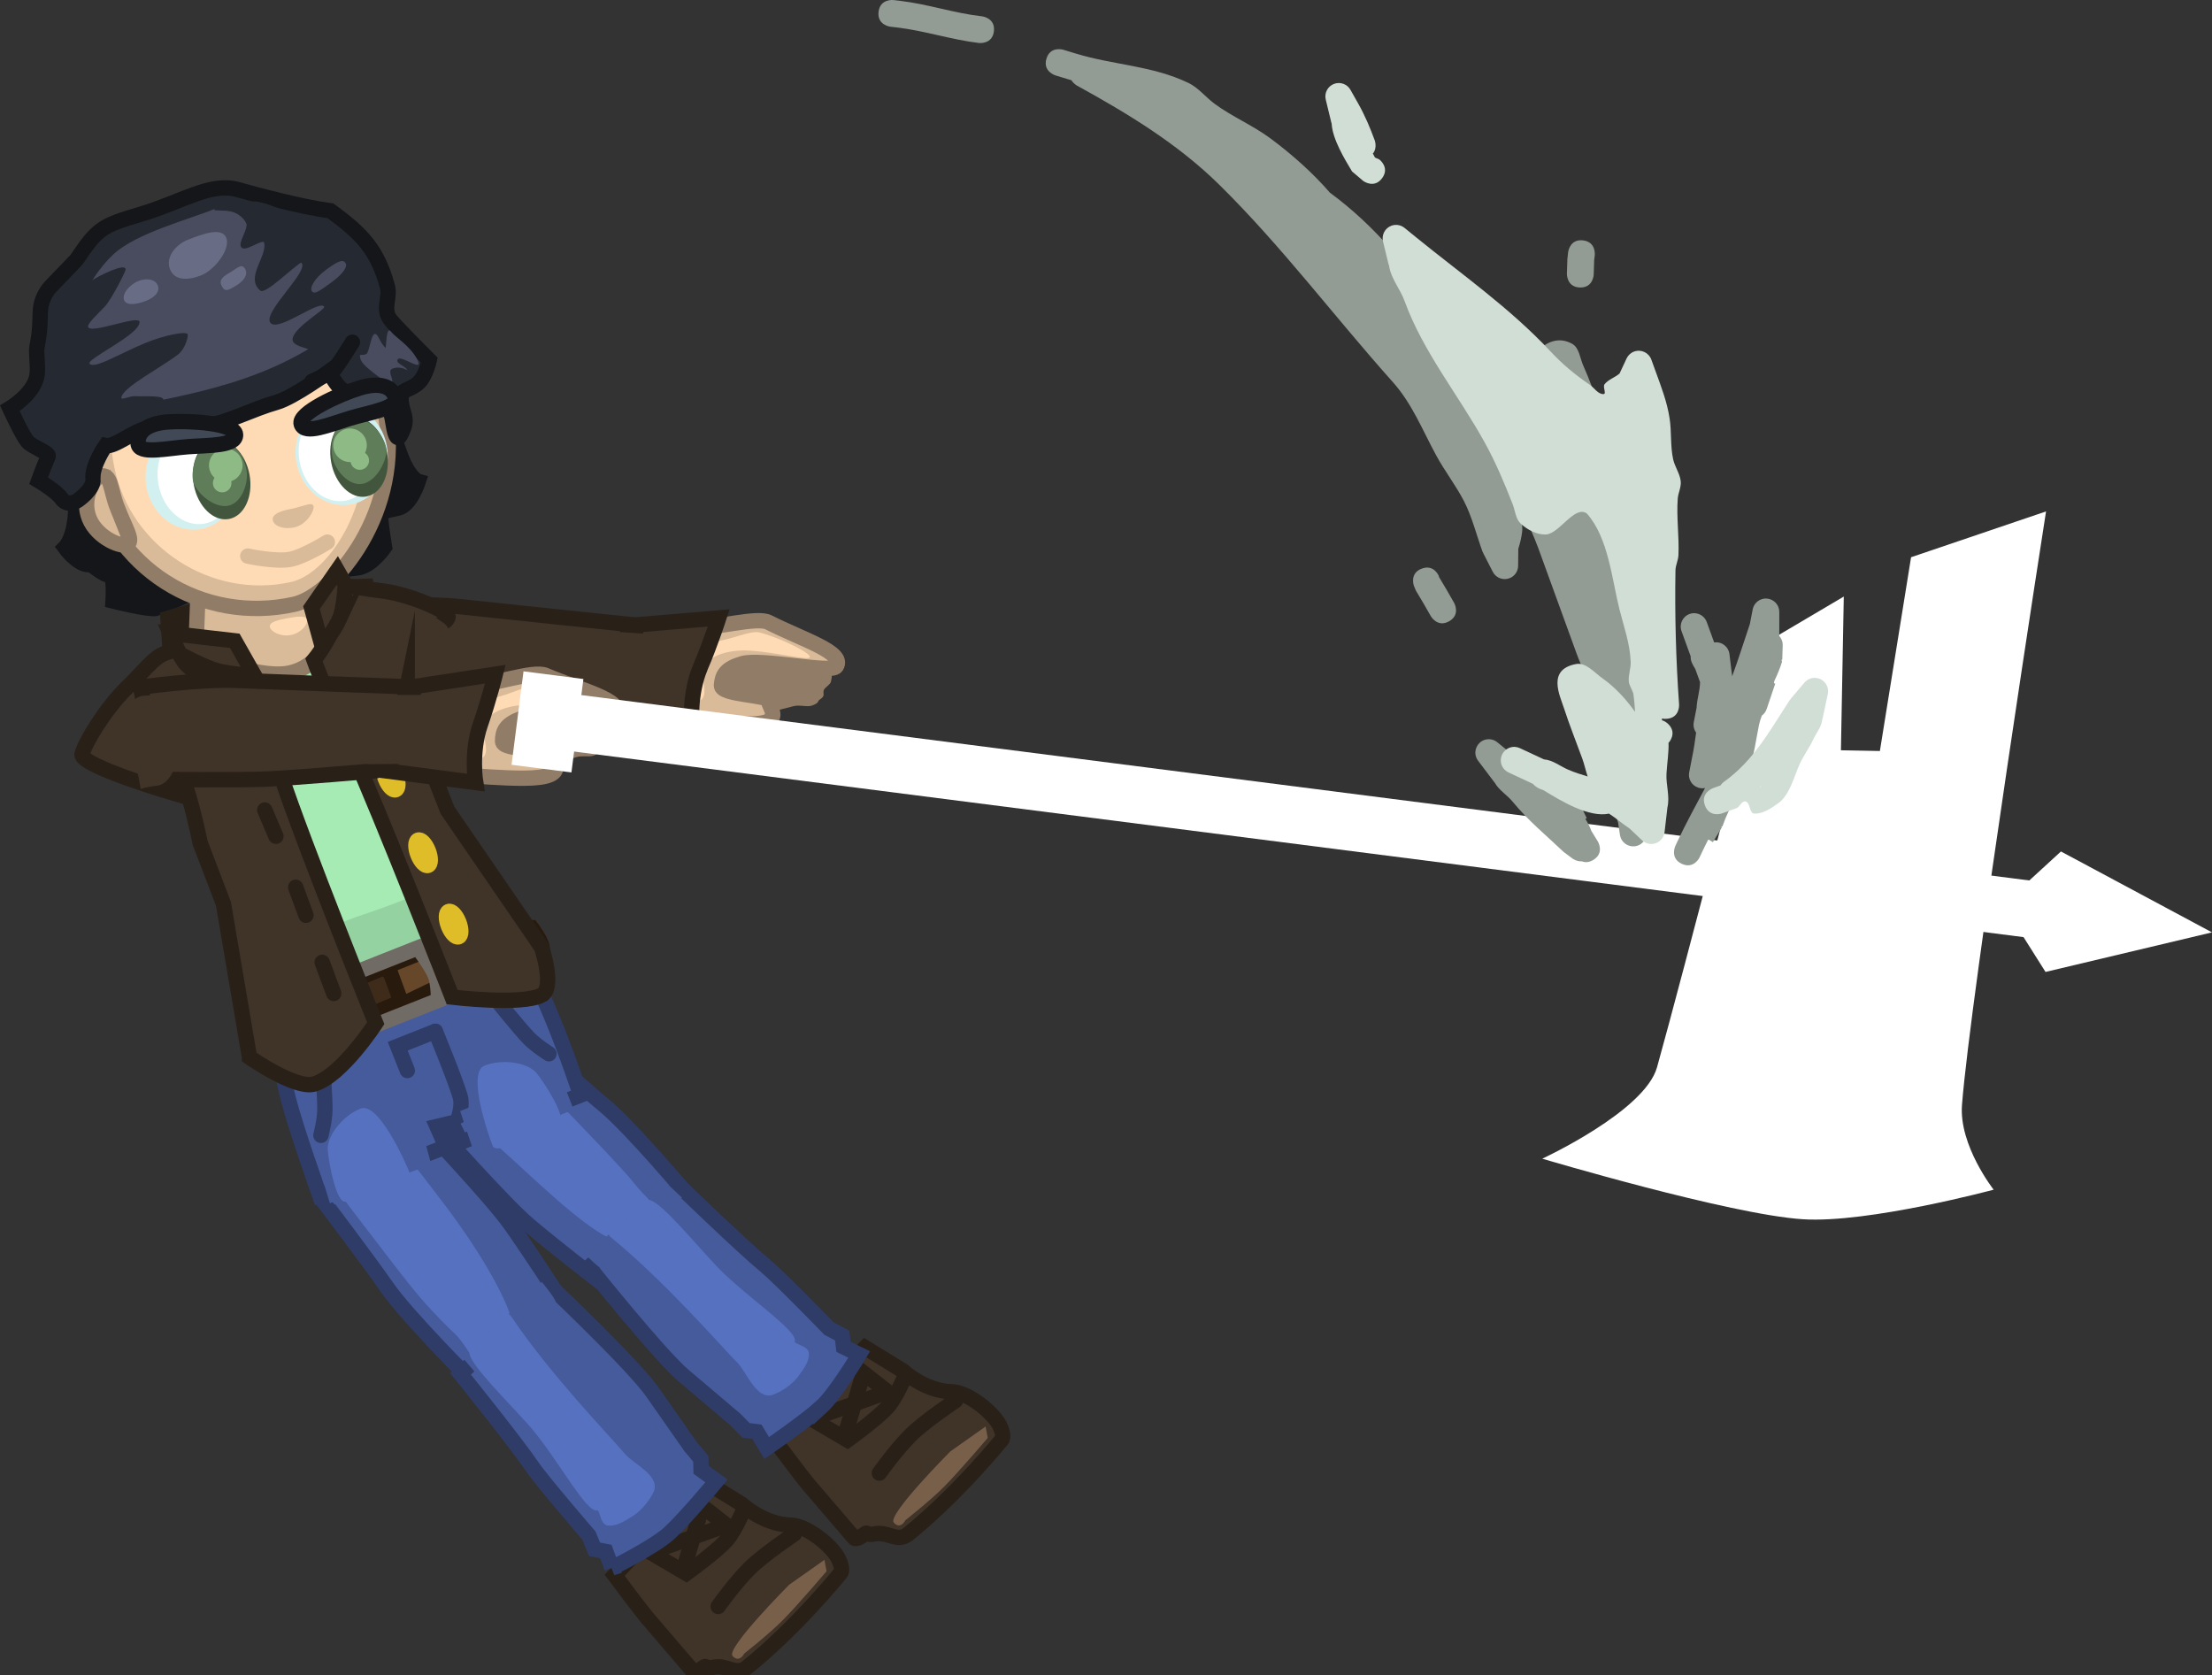 <svg version="1.1" xmlns="http://www.w3.org/2000/svg" xmlns:xlink="http://www.w3.org/1999/xlink" width="576.809" height="436.787" viewBox="0,0,576.809,436.787"><rect x="0" y="0" width="576.809" height="436.787" fill="#333333" stroke="none"/><g transform="translate(-148.03,22.409)"><g data-paper-data="{&quot;isPaintingLayer&quot;:true}" fill-rule="nonzero" stroke-linejoin="miter" stroke-miterlimit="10" stroke-dasharray="" stroke-dashoffset="0" style="mix-blend-mode: normal"><g data-paper-data="{&quot;index&quot;:null}" stroke-linecap="butt"><g><g><path d="M304.116,160.52c-1.157,0.688 -7.659,0.27 -8.438,0.279c-24.053,0.269 -28.719,1.93 -28.719,1.93c0,0 -9.919,-5.017 -10.993,-9.087c-0.764,-2.896 4.903,-12.856 4.903,-12.856c0,0 25.38,0.674 35.342,1.878c2.349,0.284 4.548,-0.932 12.82,-1.059c6.582,-0.101 1.592,15.047 -4.915,18.916z" fill="#d9bb9a" stroke="#917c67" stroke-width="4"/><path d="M314.877,143.507c2.721,0.411 -5.63,15.276 -5.744,16.032c-0.114,0.756 -2.806,-0.065 -5.527,-0.476c-2.721,-0.411 -5.749,-0.239 -5.635,-0.995c0.019,-0.126 9.369,-14.102 10.371,-14.267c2.645,-0.434 4.268,-0.636 6.535,-0.294z" fill="#d9bb9a" stroke="none" stroke-width="0"/><path d="M257.13,147.526c0.008,-2.471 8.511,-3.058 18.959,-2.91c10.447,0.148 12.275,1.078 19.63,1.407c4.955,0.222 11.425,-0.191 16.961,-0.701c9.422,-0.868 -2.103,12.145 -2.461,12.29c-0.324,0.132 -7.735,-1.6 -8.411,-1.698c-7.758,-1.117 -18.01,-2.912 -20.433,-2.451c-5.352,1.018 -13.851,3.211 -17.869,3.155c-10.447,-0.148 -6.384,-6.621 -6.376,-9.092z" fill="#ffdbb5" stroke="none" stroke-width="0"/></g><path d="M308.206,152.057c-1.625,3.063 -6.126,9.706 -6.126,9.706c0,0 -20.18,1.359 -27.872,1.186c-7.652,-0.172 -28.371,-1.342 -28.371,-1.342l-2.925,-25.72c0,0 15.574,-1.14 25.055,-0.106c9.7,1.058 44.335,4.653 44.335,4.653c0,0 -2.23,8.106 -4.095,11.624z" fill="#403328" stroke="#292018" stroke-width="4"/></g><g><path d="M350.826,146.93c7.316,1.105 14.735,3.019 14.059,7.494c-0.222,1.471 -0.247,1.247 -1.584,2.511c-1.324,1.252 0.445,1.818 -1.457,3.03c-0.746,0.476 -0.073,0.886 -2.032,1.59c-1.35,0.485 -3.099,-0.254 -4.798,0.161c-2.51,0.614 -5.685,1.563 -6.636,1.419c-7.316,-1.105 -12.698,-5.63 -12.022,-10.105c0.676,-4.475 7.155,-7.207 14.471,-6.102z" fill="#917c67" stroke="none" stroke-width="NaN"/><g><path d="M366.103,151.347c-1.202,1.923 -19.549,-2.132 -24.432,-0.721c-4.441,1.283 -5.298,2.942 -5.516,5.679c-0.204,2.558 12.532,2.469 12.314,4.04c-0.224,1.613 5.559,6.774 -7.583,5.918c-10.487,-0.683 -26.845,-3.958 -32.007,-3.9c-2.852,-0.474 3.741,-20.04 7.734,-20.097c2.349,0.284 2.295,-0.591 10.566,-0.718c7.753,-0.119 18.233,-3.206 21.243,-1.684c9.097,4.598 19.966,7.828 17.681,11.483z" fill="#d9bb9a" stroke="#917c67" stroke-width="4"/><path d="M317.747,145.872c9.422,-0.868 11.308,-0.382 16.218,-0.916c4.911,-0.534 9.728,-3.078 12.139,-2.446c6.464,1.695 17.069,7.185 11.601,6.661c-4.458,-0.427 -12.911,-2.559 -18.271,-1.809c-2.519,0.352 -6.525,1.151 -8.177,4.788c-0.666,1.466 2.24,7.775 -1.423,8.359c-1.86,0.296 -3.605,-0.482 -6.119,-0.676c-10.203,-0.787 -10.585,-2.23 -10.942,-2.084c-2.395,0.977 -0.563,-11.365 4.973,-11.875z" fill="#ffdbb5" stroke="none" stroke-width="0"/></g><path d="M330.654,151.616c-2.976,7.045 -2.219,14.952 -2.219,14.952l-22.575,-4.503l8.579,-21.577l21.015,-1.775c0,0 -2.002,6.281 -4.8,12.903z" fill="#403328" stroke="#292018" stroke-width="4"/><path d="M310.211,160.439l-9.62,-0.557l8.804,-17.507l8.681,0.594z" fill="#403328" stroke="none" stroke-width="0"/></g></g><g data-paper-data="{&quot;index&quot;:null}"><path d="M408.691,349.264c1.606,3.237 0.378,3.961 0.378,3.961c0,0 -11.348,14.023 -24.226,24.384c-2.841,2.286 -5.243,-0.719 -8.57,-0.07c-2.626,0.512 -1.94,-0.565 -2.656,-0.015c-2.379,1.828 -2.825,1.127 -2.825,1.127c0,0 -10.714,-12.484 -11.843,-13.825c-2.161,-2.566 -8.617,-11.251 -8.617,-11.251l23.306,-24.586l9.902,6.086c0,0 5.583,5.244 12.691,5.428c4.286,0.111 10.8,5.418 12.46,8.762z" fill="#403328" stroke="#292018" stroke-width="4" stroke-linecap="butt"/><path d="M395.835,356.053l9.207,-6.503l0.553,2.977c0,0 -7.373,8.675 -11.398,12.742c-3.532,3.568 -10.075,8.724 -10.075,8.724c0,0 -1.254,2.57 -3.041,0.619c-1.786,-1.951 14.754,-18.56 14.754,-18.56z" fill="#775f4a" stroke="none" stroke-width="0" stroke-linecap="butt"/><path d="M377.331,361.712c0,0 4.264,-6.025 8.209,-9.952c3.568,-3.551 11.645,-8.949 11.645,-8.949" fill="none" stroke="#292018" stroke-width="4" stroke-linecap="round"/><path d="M384.273,335.875c0,0 -2.485,5.996 -4.742,8.543c-2.736,3.088 -10.518,8.676 -10.518,8.676l-9.363,-5.497l17.411,-6.201" fill="none" stroke="#292018" stroke-width="4" stroke-linecap="round"/><path d="M368.524,351.377l4.651,-15.803l6.372,4.989" fill="none" stroke="#292018" stroke-width="4" stroke-linecap="round"/></g><g data-paper-data="{&quot;index&quot;:null}"><path d="M366.661,384.033c1.606,3.237 0.378,3.961 0.378,3.961c0,0 -11.348,14.023 -24.226,24.384c-2.841,2.286 -5.243,-0.719 -8.57,-0.07c-2.626,0.512 -1.94,-0.565 -2.656,-0.015c-2.379,1.828 -2.825,1.127 -2.825,1.127c0,0 -10.714,-12.484 -11.843,-13.825c-2.161,-2.566 -8.617,-11.251 -8.617,-11.251l23.306,-24.586l9.902,6.086c0,0 5.583,5.244 12.691,5.428c4.286,0.111 10.8,5.418 12.46,8.762z" fill="#403328" stroke="#292018" stroke-width="4" stroke-linecap="butt"/><path d="M353.805,390.823l9.207,-6.503l0.553,2.977c0,0 -7.373,8.675 -11.398,12.742c-3.532,3.568 -10.075,8.724 -10.075,8.724c0,0 -1.254,2.57 -3.041,0.619c-1.786,-1.951 14.754,-18.56 14.754,-18.56z" fill="#775f4a" stroke="none" stroke-width="0" stroke-linecap="butt"/><path d="M335.302,396.482c0,0 4.264,-6.025 8.209,-9.952c3.568,-3.551 11.645,-8.949 11.645,-8.949" fill="none" stroke="#292018" stroke-width="4" stroke-linecap="round"/><path d="M342.244,370.644c0,0 -2.485,5.996 -4.742,8.543c-2.736,3.088 -10.518,8.676 -10.518,8.676l-9.363,-5.497l17.411,-6.201" fill="none" stroke="#292018" stroke-width="4" stroke-linecap="round"/><path d="M326.494,386.147l4.651,-15.803l6.372,4.989" fill="none" stroke="#292018" stroke-width="4" stroke-linecap="round"/></g><path d="M167.479,113.984c1.035,-6.378 -0.521,-24.946 -0.521,-24.946l78.88,-15.931c0,0 4.561,19.207 7.562,25.455c1.957,4.073 3.712,4.559 3.712,4.559c0,0 -2.005,6.215 -5.158,6.932c-1.01,0.23 -3.174,0.709 -4.595,1.078c-0.567,0.148 0.948,9.129 0.948,9.129c0,0 -3.086,4.482 -6.428,5.297c-1.386,0.338 -6.211,0.604 -7.668,1.005c-1.642,0.451 -4.712,2.672 -7.101,4.118c-3.861,2.336 -9.605,3.129 -9.605,3.129c0,0 -5.028,-0.625 -8.748,-1.511c-3.074,-0.732 -4.674,-1.791 -6.951,-1.491c-1.526,0.201 -12.318,5.293 -13.157,5.44c-2.04,0.357 -11.142,-1.926 -11.142,-1.926c0,0 0.44,-6.967 -0.816,-6.795c-1.678,0.23 -4.37,-2.788 -5.336,-2.706c-2.986,0.253 -6.39,-4.438 -6.39,-4.438c0,0 1.751,-1.696 2.515,-6.399z" data-paper-data="{&quot;index&quot;:null}" fill="#14161a" stroke="#14161a" stroke-width="4" stroke-linecap="butt"/><path d="M207.265,209.443c0,0 -9.625,-31.631 -13.3,-34.802c-0.653,-0.563 -6.55,-4.968 -12.744,-4.299c-4.714,0.509 -10.255,6.683 -9.953,3.785c0.699,-6.707 7.849,-12.997 12.17,-16.042c8.795,-6.198 17.998,-17.94 26.466,-21.296c9.256,-3.667 21.243,-3.617 35.399,-4.092c13.755,-0.462 13.606,9.091 13.606,9.091c0,0 -8.082,11.371 -8.221,12.213c-0.673,4.077 9.767,32.652 9.767,32.652l20.396,31.995c0,0 -8.272,14.314 -30.366,22.451c-20.588,7.582 -36.783,5.691 -36.783,5.691z" data-paper-data="{&quot;index&quot;:null}" fill="#95d2a1" stroke="#67916f" stroke-width="4" stroke-linecap="butt"/><path d="M243.826,168.812c0.53,1.337 2.163,8.648 3.918,11.757c6.04,10.697 16.582,23.733 15.189,25.719c-3.422,4.876 -19.588,9.342 -24.236,11.235c-3.77,1.536 -17.164,7.174 -22.444,5.194c-4.097,-1.537 -3.546,-14.638 -6.53,-27.086c-0.862,-3.594 -4.626,-9.59 -5.663,-12.206c-1.117,-2.82 -10.193,-13.863 -12.72,-16.194c-0.925,-0.854 -3.833,2.603 -5.775,2.558c-1.684,-0.039 -2.444,-3.536 -2.972,-4.595c-1.032,-2.072 1.836,-6.603 5.532,-9.676c3.696,-3.073 16.243,-11.136 22.462,-13.6c6.406,-2.538 19.997,-5.916 26.451,-5.514c1.217,0.076 8.849,-0.154 9.117,2.823c0.193,2.15 1.777,5.777 0.075,7.191c-1.872,1.556 -7.05,0.836 -6.882,1.827c0.804,4.751 3.361,17.752 4.476,20.566z" data-paper-data="{&quot;index&quot;:null}" fill="#a6eab4" stroke="none" stroke-width="0" stroke-linecap="butt"/><g data-paper-data="{&quot;index&quot;:null}" stroke-linecap="butt"><path d="M192.415,147.623l-0.584,-8.826c0,0 13.155,-4.043 23.721,-5.902c10.566,-1.859 27.969,-2.438 27.969,-2.438l1.022,5.493z" fill="#292018" stroke="#292018" stroke-width="4"/><g><path d="M199.576,134.519l32.783,-5.855l2.864,13.167c0,0 -3.273,9.786 -12.124,11.326c-8.57,1.492 -24.016,-5.526 -24.016,-5.526z" fill="#d9bb9a" stroke="#917c67" stroke-width="4"/><path d="M228.099,139.248c0.226,1.214 -1.606,3.439 -4.284,3.937c-2.678,0.498 -5.188,-0.918 -5.414,-2.132c-0.226,-1.214 1.918,-1.764 4.596,-2.263c2.678,-0.498 4.876,-0.756 5.102,0.458z" fill="#ffdbb5" stroke="none" stroke-width="0"/></g></g><g data-paper-data="{&quot;index&quot;:null}" stroke-linecap="butt"><g fill="#465b9c"><path d="M248.809,313.1c-4.348,-6.312 -16.433,-22.268 -16.433,-22.268l24.857,-21.034c0,0 18.932,19.991 23.878,26.98c5.205,7.355 12.685,18.942 12.685,18.942c0,0 -5.662,11.152 -9.542,14.728c-3.709,3.418 -13.298,7.152 -13.298,7.152c0,0 -16.921,-16.915 -22.147,-24.5z" stroke="#2e3c67" stroke-width="4"/><path d="M235.289,291.696l-2.97,-3.503l18.404,-15.63l2.97,3.503z" stroke="none" stroke-width="0"/></g><path d="M242.295,296.339c-8.786,-11.238 -15.266,-21.414 -10.737,-25.451c10.473,-9.335 17.817,1.794 31.915,20.177c8.376,10.922 16.487,24.169 18.194,31.415c0.853,3.621 -0.921,6.735 -2.221,7.925c-1.909,1.748 -4.556,2.865 -7.129,1.877c-1.551,-0.595 -3.072,-4.486 -5.836,-7.062c-2.018,-1.88 -4.456,-4.387 -7.457,-7.665c-4.157,-4.54 -12.992,-16.435 -16.729,-21.215z" fill="#5671c0" stroke="none" stroke-width="0"/></g><g data-paper-data="{&quot;index&quot;:null}" stroke-linecap="butt"><g fill="#465b9c"><path d="M307.599,386.434l-1.593,-4.292l-2.947,-0.565l-1.476,-3.605c0,0 -12.175,-14.108 -14.795,-17.974c-4.305,-6.352 -18.67,-24.164 -18.67,-24.164l23.881,-22.423c0,0 21.265,20.137 26.167,27.167c2.042,2.929 9.969,14.251 9.969,14.251l2.647,3.14l0.064,2.866l4.031,2.917c0,0 -8.184,9.815 -12.282,13.589c-3.917,3.608 -14.998,9.094 -14.998,9.094z" stroke="#2e3c67" stroke-width="4"/><path d="M272.275,335.835l-3.507,-4.105l20.538,-19.877c0,0 3.431,4.094 3.695,5.362c0.102,0.49 -4.677,4.872 -4.677,4.872z" stroke="none" stroke-width="0"/></g><path d="M271.14,332.212c-2.177,-3.803 0.837,-4.032 3.013,-6.145c3.882,-2.078 5.182,-8.196 7.278,-5.074c10.107,15.052 25.67,31.087 29.55,35.694c2.188,2.597 9.154,5.639 7.572,9.721c-0.615,1.587 -2.88,4.853 -5.512,6.504c-2.768,1.737 -4.637,2.758 -6.617,2.443c-1.98,-0.315 -1.87,-4.148 -2.731,-3.931c-2.746,0.693 -10.175,-13.214 -16.93,-21.234c-3.596,-4.269 -13.144,-13.649 -15.622,-17.978z" fill="#5671c0" stroke="none" stroke-width="0"/></g><path d="M171.564,100.201c-5.233,-25.929 7.439,-43.847 30.186,-48.438c22.747,-4.591 41.377,7.01 46.61,32.938c5.233,25.929 -13.272,48.163 -23.603,50.46c-23.723,5.275 -47.961,-9.032 -53.194,-34.961z" data-paper-data="{&quot;index&quot;:null}" fill="#d9bb9a" stroke="#917c67" stroke-width="4" stroke-linecap="butt"/><path d="M242.528,86.421c4.186,20.743 -8.294,40.85 -18.815,42.973c-20.573,4.47 -41.682,-9.175 -45.869,-29.918c-4.186,-20.743 4.725,-37.327 25.679,-41.557c20.694,-4.177 34.818,7.759 39.005,28.502z" fill="#ffdbb5" stroke="none" stroke-width="0" stroke-linecap="butt"/><path d="M229.789,109.597c0.247,1.329 -1.961,4.953 -5.139,5.544c-3.178,0.592 -5.244,-0.594 -5.491,-1.924c-0.247,-1.329 1.417,-2.298 4.595,-2.89c3.178,-0.592 5.787,-2.06 6.035,-0.731z" fill="#d9bb9a" stroke="none" stroke-width="0" stroke-linecap="butt"/><path d="M233.396,118.948c0,0 -5.899,3.679 -9.537,4.461c-3.728,0.801 -11.22,-0.814 -11.22,-0.814" fill="none" stroke="#d9bb9a" stroke-width="4" stroke-linecap="round"/><g data-paper-data="{&quot;index&quot;:null}" stroke-linecap="butt"><g fill="#465b9c"><path d="M303.735,311.277c0,0 -10.92,-8.438 -17.806,-14.254c-6.544,-5.526 -24.785,-26.149 -24.785,-26.149l23.636,-23.367c0,0 14.861,13.415 20.782,18.287c7.116,5.855 22.461,24.212 22.461,24.212c0,0 -4.71,9.358 -8.517,12.823z" stroke="#2e3c67" stroke-width="4"/><path d="M267.802,267.805l-3.231,-3.264l17.558,-17.297l3.231,3.264z" stroke="none" stroke-width="0"/></g><path d="M306.512,278.455c3.001,3.277 5.431,5.792 7.123,7.97c2.318,2.984 5.761,5.663 6.206,7.271c0.739,2.667 1.164,3.038 -0.785,4.822c-1.327,1.215 -6.125,4.119 -9.685,2.977c-7.123,-2.286 -18.163,-12.852 -28.324,-22.139c-17.103,-15.631 -27.575,-23.896 -17.14,-33.704c4.513,-4.242 13.367,3.76 23.806,13.484c4.44,4.136 18.799,19.319 18.799,19.319z" fill="#5671c0" stroke="none" stroke-width="0"/></g><g data-paper-data="{&quot;index&quot;:null}" stroke-linecap="butt"><g fill="#465b9c"><path d="M362.127,344.535c-3.984,3.625 -14.17,10.631 -14.17,10.631l-2.576,-4.249l-2.803,-0.358l-2.891,-2.917c0,0 -10.537,-8.932 -13.263,-11.234c-6.544,-5.526 -24.784,-28.433 -24.784,-28.433l23.635,-21.083c0,0 16.445,15.908 22.367,20.779c3.603,2.965 16.573,16.346 16.573,16.346l3.428,1.817l0.347,2.945l4.093,2.002c0,0 -6.148,10.289 -9.956,13.755z" stroke="#2e3c67" stroke-width="4"/><path d="M310.829,304.872c0,0 -4.627,4.23 -5.1,4.079c-1.223,-0.39 -4.994,-4.172 -4.994,-4.172l21.197,-18.611l3.925,3.723z" stroke="none" stroke-width="0"/></g><path d="M335.656,308.538c7.384,7.444 20.489,16.155 19.618,18.773c-0.273,0.822 3.489,1.109 3.66,3.081c0.17,1.972 -0.96,3.698 -2.855,6.231c-1.802,2.408 -5.16,4.29 -6.757,4.729c-4.109,1.129 -6.602,-6.008 -8.994,-8.419c-4.242,-4.276 -18.862,-21.174 -32.901,-32.626c-2.912,-2.375 3.173,-3.018 5.48,-6.607c2.222,-1.914 2.657,-4.843 6.23,-2.318c4.067,2.874 12.588,13.194 16.519,17.156z" fill="#5671c0" stroke="none" stroke-width="0"/></g><g data-paper-data="{&quot;index&quot;:null}"><g><g><path d="M231.373,289.264c0,0 -6.156,-17.265 -8.201,-25.264c-2.037,-7.968 -3.51,-19.896 -3.51,-19.896l59.631,-23.167c0,0 7.747,10.94 10.453,16.886c5.02,11.032 9.677,25.32 9.677,25.32l-31.14,12.26l-2.451,-5.013l-3.85,0.929l2.329,5.3z" fill="#465b9c" stroke="#2e3c67" stroke-width="4" stroke-linecap="butt"/><path d="M261.557,246.51c0,0 5.376,13.094 6.492,17.086c0.602,2.155 -0.326,4.971 -0.326,4.971" fill="none" stroke="#2e3c67" stroke-width="4" stroke-linecap="round"/><path d="M254.246,256.733l-2.509,-6.333l9.82,-3.89" fill="none" stroke="#2e3c67" stroke-width="4" stroke-linecap="round"/><path d="M232.065,254.115c0,0 0.748,9.461 0.683,13.033c-0.048,2.664 -1.037,6.485 -1.037,6.485" fill="none" stroke="#2e3c67" stroke-width="4" stroke-linecap="round"/><path d="M291.177,252.363c0,0 -3.337,-2.107 -5.197,-4.015c-2.494,-2.558 -8.428,-9.964 -8.428,-9.964" data-paper-data="{&quot;index&quot;:null}" fill="none" stroke="#2e3c67" stroke-width="4" stroke-linecap="round"/><path d="M234.057,291.33l-3.124,-10.188l26.722,-10.293l2.815,10.311z" fill="#465b9c" stroke="none" stroke-width="0" stroke-linecap="butt"/><path d="M271.391,277.405l-3.367,-10.092l25.66,-10.46l3.928,10.06z" data-paper-data="{&quot;index&quot;:null}" fill="#465b9c" stroke="none" stroke-width="0" stroke-linecap="butt"/></g><g stroke="#281a0d" stroke-width="4" stroke-linecap="butt"><path d="M218.493,251.436c0,0 -1.71,-3.622 -2.058,-5.276c-0.375,-1.788 0.568,-4.437 0.568,-4.437l8.948,-3.927c0,0 4.367,2.366 4.977,3.905c0.61,1.539 -1.318,5.33 -1.318,5.33z" fill="#3f2b1a"/><path d="M229.183,248.117l-2.096,-10.16l9.475,-3.678c0,0 4.367,2.366 4.977,3.905c0.61,1.539 -1.318,5.33 -1.318,5.33z" fill="#67472a"/><path d="M240.563,243.837l-2.203,-9.889l9.582,-3.949c0,0 4.367,2.366 4.977,3.905c0.61,1.539 -1.318,5.33 -1.318,5.33z" fill="#3f2b1a"/><path d="M252.863,239.503l-3.706,-10.067l10.407,-4.168c0,0 4.464,2.141 5.144,3.65c0.68,1.509 -1.062,5.404 -1.062,5.404z" fill="#67472a"/><path d="M264.003,234.628l-2.993,-9.891l9.694,-4.343c0,0 4.464,2.141 5.144,3.65c0.68,1.509 -1.062,5.404 -1.062,5.404z" fill="#3f2b1a"/><path d="M275.232,229.954l-3.165,-9.594l7.585,-3.737c0,0 3.795,2.406 4.46,3.921c0.665,1.515 -0.47,5.17 -0.47,5.17z" fill="#67472a"/></g><path d="M223.809,251.012l-3.621,-12.301l5.317,-2.266l5.288,11.64z" fill="#465b9c" stroke="#2e3c67" stroke-width="4" stroke-linecap="butt"/><g fill="#67472a" stroke="#281a0d" stroke-width="4" stroke-linecap="butt"><path d="M274.357,229.079l1.886,-10.05l10.369,0.45c0,0 2.899,3.861 2.805,5.493c-0.094,1.632 -3.368,4.299 -3.368,4.299z"/></g><path d="M246.107,244.846c0,0 -2.948,-4.194 -3.856,-6.486c-0.895,-2.259 -1.554,-7.169 -1.554,-7.169l16.304,-6.46c0,0 3.588,4.727 4.54,7.131c0.835,2.109 0.87,6.524 0.87,6.524z" fill="none" stroke="#716b65" stroke-width="4" stroke-linecap="butt"/><path d="M274.043,231.179l-4.119,-12.104l5.427,-1.99l5.786,11.443z" data-paper-data="{&quot;index&quot;:null}" fill="#465b9c" stroke="#2e3c67" stroke-width="4" stroke-linecap="butt"/></g><path d="M254.828,283.345c1.119,2.824 -11.933,5.682 -16.58,7.523c-2.486,0.985 -4.61,-10.561 -4.752,-13.572c-0.169,-3.582 3.909,-8.799 8.557,-10.641c4.647,-1.841 11.657,13.867 12.775,16.69z" fill="#5671c0" stroke="none" stroke-width="0" stroke-linecap="butt"/><path d="M276.496,276.366c-1.119,-2.824 -6.769,-19.07 -2.122,-20.911c4.647,-1.841 11.192,-0.832 13.522,1.893c1.959,2.291 8.319,12.159 5.833,13.144c-4.647,1.841 -16.115,8.697 -17.233,5.874z" data-paper-data="{&quot;index&quot;:null}" fill="#5671c0" stroke="none" stroke-width="0" stroke-linecap="butt"/></g><g data-paper-data="{&quot;index&quot;:null}" stroke="none" stroke-width="0" stroke-linecap="butt"><path d="M248.899,93.847c1.344,7.224 -2.84,14.061 -9.347,15.272c-6.507,1.211 -12.871,-3.663 -14.216,-10.887c-1.344,-7.224 2.84,-14.061 9.347,-15.272c6.507,-1.211 12.871,3.663 14.216,10.887z" fill="#d3f0f1"/><path d="M233.716,84.173c5.401,-1.005 10.777,3.544 12.009,10.161c1.232,6.617 -2.148,12.796 -7.549,13.801c-5.401,1.005 -10.777,-3.544 -12.009,-10.161c-1.232,-6.617 2.148,-12.796 7.549,-13.801z" fill="#ffffff"/></g><g data-paper-data="{&quot;index&quot;:null}" stroke="none" stroke-width="0" stroke-linecap="butt"><g data-paper-data="{&quot;index&quot;:null}"><path d="M248.922,95.453c1.053,5.659 -1.345,10.852 -5.357,11.598c-4.012,0.747 -8.117,-3.236 -9.171,-8.894c-1.053,-5.659 1.345,-10.852 5.357,-11.598c4.012,-0.747 8.117,3.236 9.171,8.894z" fill="#41563d"/><path d="M242.573,103.751c-3.709,0.69 -7.276,-3.794 -7.858,-6.919c-0.582,-3.125 -0.26,-8.971 5.641,-10.069c3.709,-0.69 7.756,4.342 8.338,7.467c0.582,3.125 -2.412,8.831 -6.121,9.521z" fill="#5f7d59"/></g><path d="M235.001,94.501c-0.442,-2.376 1.126,-4.661 3.502,-5.104c2.376,-0.442 4.661,1.126 5.104,3.502c0.442,2.376 -1.126,4.661 -3.502,5.104c-2.376,0.442 -4.661,-1.126 -5.104,-3.502z" fill="#8ebb85"/><path d="M239.464,98.122c-0.245,-1.315 0.623,-2.579 1.937,-2.823c1.315,-0.245 2.579,0.623 2.823,1.937c0.245,1.315 -0.623,2.579 -1.937,2.823c-1.315,0.245 -2.579,-0.623 -2.823,-1.937z" fill="#8ebb85"/></g><g data-paper-data="{&quot;index&quot;:null}" stroke="none" stroke-width="0" stroke-linecap="butt"><path d="M195.579,89.372c6.507,-1.211 12.871,3.663 14.216,10.887c1.344,7.224 -2.84,14.061 -9.347,15.272c-6.507,1.211 -12.871,-3.663 -14.216,-10.887c-1.344,-7.224 2.84,-14.061 9.347,-15.272z" fill="#d3f0f1"/><path d="M208.926,100.318c1.232,6.617 -2.148,12.796 -7.549,13.801c-5.401,1.005 -10.777,-3.544 -12.009,-10.161c-1.232,-6.617 2.148,-12.796 7.549,-13.801c5.401,-1.005 10.777,3.544 12.009,10.161z" fill="#ffffff"/></g><g data-paper-data="{&quot;index&quot;:null}" stroke="none" stroke-width="0" stroke-linecap="butt"><g data-paper-data="{&quot;index&quot;:null}"><path d="M203.92,92.426c4.012,-0.747 8.117,3.236 9.171,8.894c1.053,5.659 -1.345,10.852 -5.357,11.598c-4.012,0.747 -8.117,-3.236 -9.171,-8.894c-1.053,-5.659 1.345,-10.852 5.357,-11.598z" fill="#41563d"/><path d="M198.336,102.801c-0.582,-3.125 1.384,-9.277 5.093,-9.967c5.902,-1.098 8.304,4.24 8.886,7.365c0.582,3.125 -1.134,8.593 -4.843,9.283c-3.709,0.69 -8.555,-3.556 -9.136,-6.681z" fill="#5f7d59"/></g><path d="M207.707,103.231c-2.376,0.442 -4.661,-1.126 -5.104,-3.502c-0.442,-2.376 1.126,-4.661 3.502,-5.104c2.376,-0.442 4.661,1.126 5.104,3.502c0.442,2.376 -1.126,4.661 -3.502,5.104z" fill="#8ebb85"/><path d="M206.411,105.935c-1.315,0.245 -2.579,-0.623 -2.823,-1.937c-0.245,-1.315 0.623,-2.579 1.937,-2.823c1.315,-0.245 2.579,0.623 2.823,1.937c0.245,1.315 -0.623,2.579 -1.937,2.823z" fill="#8ebb85"/></g><g data-paper-data="{&quot;index&quot;:null}" stroke-linecap="butt"><g data-paper-data="{&quot;index&quot;:null}" fill="#403328"><g><path d="M289.317,237.04c-5.133,2.773 -23.379,0.557 -23.379,0.557c0,0 -18.593,-47.513 -26.08,-64.099c-6.937,-15.369 -9.951,-23.801 -9.951,-23.801c0,0 5.492,-6.662 5.646,-12.078c0.094,-3.294 -1.61,-5.063 -0.271,-5.953c3.165,-2.104 5.492,-0.785 12.067,-0.042c6.576,0.743 14.881,4.239 17.088,6.036c2.207,1.797 -4.664,4.077 -4.664,4.077c0,0 -4.374,5.433 -7.43,8.754c-2.374,2.58 7.033,24.766 7.033,24.766l5.341,13.595l24.548,35.781c0,0 3.536,10.523 0.053,12.405z" stroke="#292018" stroke-width="4"/><path d="M260.656,138.049c0,0 2.79,1.638 3.571,2.422c0.738,0.741 1.563,2.622 1.563,2.622c0,0 -8.988,11.103 -10.692,12.533c-0.564,0.473 -4.325,1.647 -5.972,-1.142c-1.647,-2.788 -0.582,-6.543 -0.582,-6.543z" stroke="none" stroke-width="NaN"/></g><path d="M236.474,139.168c-1.273,2.746 -4.442,6.919 -4.442,6.919l-2.78,-10.061l6.728,-9.689l2.082,3.648c0,0 -0.262,6.323 -1.588,9.183z" stroke="#292018" stroke-width="4"/></g><path d="M242.939,159.359c0.721,1.821 0.699,3.537 -0.049,3.833c-0.748,0.297 -1.94,-0.939 -2.661,-2.76c-0.721,-1.821 -0.699,-3.537 0.049,-3.833c0.748,-0.297 1.94,0.939 2.661,2.76z" fill="#dfbd28" stroke="#dfbd28" stroke-width="4"/><path d="M251.268,179.688c0.721,1.821 0.699,3.537 -0.049,3.833c-0.748,0.297 -1.94,-0.939 -2.661,-2.76c-0.721,-1.821 -0.699,-3.537 0.049,-3.833c0.748,-0.297 1.94,0.939 2.661,2.76z" fill="#dfbd28" stroke="#dfbd28" stroke-width="4"/><path d="M259.71,199.413c0.721,1.821 0.699,3.537 -0.049,3.833c-0.748,0.297 -1.94,-0.939 -2.661,-2.76c-0.721,-1.821 -0.699,-3.537 0.049,-3.833c0.748,-0.297 1.94,0.939 2.661,2.76z" fill="#dfbd28" stroke="#dfbd28" stroke-width="4"/><path d="M267.672,218.027c0.721,1.821 0.699,3.537 -0.049,3.833c-0.748,0.297 -1.94,-0.939 -2.661,-2.76c-0.721,-1.821 -0.699,-3.537 0.049,-3.833c0.748,-0.297 1.94,0.939 2.661,2.76z" fill="#dfbd28" stroke="#dfbd28" stroke-width="4"/></g><g data-paper-data="{&quot;index&quot;:null}" stroke="#292018" stroke-width="4"><path d="M213.09,253.29l-6.798,-40.035l-6.08,-15.907c0,0 -4.701,-23.79 -9.021,-23.718c-5.561,0.092 1.949,10.756 1.949,10.756c0,0 -24.454,-7.209 -23.713,-10.173c0.74,-2.965 6.075,-11.864 11.88,-17.513c5.805,-5.648 7.035,-8.376 11.751,-9.394c1.995,-0.431 1.722,2.122 4.385,4.323c4.379,3.619 14.914,3.932 14.914,3.932c0,0 3.658,8.177 8.923,24.208c5.682,17.301 24.731,64.633 24.731,64.633c0,0 -8.917,13.759 -16.067,15.852c-4.853,1.421 -16.854,-6.964 -16.854,-6.964z" fill="#403328" stroke-linecap="butt"/><path d="M194.86,148.096l-2.423,-5.336l16.821,1.922l5.157,9.119c0,0 -6.336,-0.407 -9.716,-1.309c-3.521,-0.939 -9.839,-4.395 -9.839,-4.395z" fill="#403328" stroke-linecap="butt"/><path d="M210.402,167.518l2.683,8.798" fill="none" stroke-linecap="round"/><path d="M217.068,188.803l2.913,6.846" fill="none" stroke-linecap="round"/><path d="M225.127,208.941l2.693,7.305" fill="none" stroke-linecap="round"/><path d="M232.043,228.527l3.012,8.109" fill="none" stroke-linecap="round"/></g><path d="M178.728,110.268c2.085,5.21 3.947,7.965 2.693,9.161c-1.254,1.196 -8.037,-1.462 -10.122,-6.672c-2.085,-5.21 1.116,-10.568 2.794,-11.003c3.053,-0.792 2.55,3.305 4.635,8.514z" data-paper-data="{&quot;index&quot;:null}" fill="#d9bb9a" stroke="#917c67" stroke-width="4" stroke-linecap="butt"/><g data-paper-data="{&quot;index&quot;:null}"><g><path d="M172.279,102.493c0.251,2.722 -3.95,5.564 -3.95,5.564c0,0 -2.586,1.903 -4.282,-0.489c-1.381,-1.948 -5.958,-4.645 -5.958,-4.645c0,0 1.075,-2.96 2.503,-6.351c0.369,-0.876 -3.922,-2.343 -5.259,-3.705c-1.337,-1.363 -4.742,-8.78 -4.742,-8.78c0,0 6.341,-3.825 7.083,-8.589c0.368,-2.363 -0.311,-5.941 -0.004,-7.455c1.75,-8.624 -0.439,-10.035 2.938,-15.007c0.353,-0.52 7.135,-7.386 7.45,-7.854c5.483,-8.156 6.632,-8.748 16.763,-11.766c10.712,-3.191 18.071,-8.393 25.224,-6.388c4.671,1.31 16.316,4.464 24.162,5.538c8.454,6.119 12.251,10.357 14.825,19.661c0.826,2.985 -1.254,5.586 0.617,8.502c0.849,1.323 10.323,10.775 10.323,10.775c0,0 -0.837,3.951 -2.685,5.786c-1.831,1.817 -4.211,1.86 -4.508,3.088c-0.648,2.68 0.906,4.994 0.882,6.883c-0.018,1.374 -0.438,2.189 -1.087,3.595c-1.095,2.373 -1.76,-0.847 -2.077,-2.996c-0.593,-4.017 -2.086,-6.67 -1.958,-6.033c-1.391,1.081 -0.136,0.81 -7.12,0.923c-0.388,0.006 -2.215,-2.528 -3.903,-3.414c-1.688,-0.886 -3.696,-4.855 -3.696,-4.855c0,0 -9.285,6.769 -13.651,8.01c-6.299,1.79 -13.255,5.418 -16.987,5.739c-9.122,0.784 -13.314,0.496 -16.876,1.083c-3.316,0.547 -8.474,4.979 -10.73,4.45c0,0 -3.626,5.154 -3.297,8.727z" fill="#252931" stroke="#14161a" stroke-width="4" stroke-linecap="butt"/><path d="M231.865,66.476c-21.287,14.13 -44.05,14.738 -62.287,20.154c-3.775,1.121 -5.636,-1.775 -5.636,-1.775c0,0 5.026,-8.477 3.208,-18.244c-0.875,-4.7 3.079,-15.708 10.327,-22.591c6.025,-5.722 20.079,-9.241 26.764,-12.052c4.33,-1.821 4.861,1.827 8.95,1.066c11.606,-2.16 11.95,5.158 17.135,11.824c3.774,4.852 4.581,19.598 1.539,21.617z" fill="#494c5e" stroke="none" stroke-width="0" stroke-linecap="butt"/><path d="M216.932,40.921c-0.247,-1.325 -5.092,2.712 -6.03,1.073c-0.689,-1.203 1.242,-3.639 1.447,-5.69c0.059,-0.59 -1.167,-2.576 -3.473,-3.399c-1.92,-0.685 -4.99,-0.224 -4.966,-0.641c0.098,-1.693 8.91,-1.944 9.827,-2.115c3.641,-0.678 18.698,6.816 19.398,10.572c0.042,0.228 8.407,18.246 4.084,27.341c-0.624,1.313 -7.955,2.689 -8.748,0.73c-0.249,-0.616 -4.767,-0.875 -4.096,-3.151c0.914,-3.1 8.603,-7.369 8.178,-8.071c-1.214,-2.004 -12.34,6.993 -14.089,4.076c-1.749,-2.917 10.591,-13.669 8.08,-15.593c-2.811,1.773 -9.347,8.41 -10.655,7.296c-3.962,-3.376 1.742,-8.671 1.043,-12.428z" fill="#252931" stroke="none" stroke-width="0" stroke-linecap="butt"/><path d="M179.725,81.02c-0.401,1.287 1.811,-0.258 3.73,-0.12c1.919,0.138 8.199,-0.42 7.059,1.298c-0.601,0.906 -10.67,1.83 -11.145,2.616c-0.878,1.45 -3.222,3.015 -4.113,2.737c-2.143,-0.668 -10.158,4.044 -12.558,-0.735c-1.559,-3.104 2.954,-10.313 3.402,-11.749c0.069,-0.221 -2.058,-18.39 6.014,-24.41c1.166,-0.869 8.873,-4.831 8.658,-2.728c-0.067,0.661 -3.794,7.944 -5.451,9.642c-2.257,2.313 -4.378,4.325 -4.33,5.144c0.137,2.339 13.481,-3.266 13.431,-1.125c-0.08,3.4 -14.232,9.718 -12.997,10.884c1.409,1.329 7.687,-2.623 14.338,-5.381c5.151,-2.136 11.174,-3.328 11.234,-2.222c0.055,1.027 -0.899,3.909 -2.522,5.141c-4.72,3.585 -13.904,8.294 -14.75,11.009z" fill="#252931" stroke="none" stroke-width="0" stroke-linecap="butt"/><path d="M239.919,66.825c0,0 -4.24,6.906 -5.104,7.479c-1.729,1.146 -5.434,2.732 -5.434,2.732" fill="none" stroke="#14161a" stroke-width="4" stroke-linecap="round"/><path d="M192.345,47.768c-1.146,-2.96 1.271,-6.347 4.834,-7.726c3.563,-1.379 8.719,-3.378 9.865,-0.418c1.146,2.96 -3.052,8.41 -6.615,9.79c-3.563,1.379 -6.938,1.315 -8.084,-1.646z" fill="#686c85" stroke="none" stroke-width="0" stroke-linecap="butt"/><path d="M180.386,55.833c-0.662,-1.709 1.686,-4.183 3.744,-4.98c2.057,-0.796 4.393,-0.514 5.054,1.195c0.662,1.709 -1.005,3.19 -3.062,3.987c-2.057,0.796 -5.074,1.507 -5.736,-0.202z" fill="#686c85" stroke="none" stroke-width="0" stroke-linecap="butt"/><path d="M205.902,52.275c-0.912,-1.589 0.119,-2.492 2.032,-3.59c1.913,-1.098 3.101,-2.57 4.013,-0.98c0.912,1.589 -0.511,3.306 -2.425,4.404c-1.913,1.098 -2.708,1.756 -3.62,0.167z" fill="#686c85" stroke="none" stroke-width="0" stroke-linecap="butt"/></g><path d="M250.322,73.736c-1.48,0.609 0.783,3.371 -0.276,3.568c-1.115,0.207 -3.313,-1.458 -4.883,-2.705c-2.012,-1.598 -2.997,-2.571 -3.215,-3.739c-0.236,-1.27 0.193,-0.355 1.554,-0.937c0.868,-0.372 1.227,-5.053 2.218,-5.237c0.944,-0.176 1.156,1.982 2.824,3.598c0.265,0.257 0.073,-6.231 1.53,-4.122c0.808,1.17 4.969,3.613 6.779,7.208c1.81,3.595 -4.077,-1.209 -5.043,-0.139c-0.966,1.071 2.22,1.881 2.412,2.915c0,0 -1.825,-1.263 -3.9,-0.41z" fill="#494c5e" stroke="none" stroke-width="0" stroke-linecap="butt"/><path d="M238.102,46.138c0.646,0.887 -0.438,2.748 -3.67,5.101c-3.232,2.353 -4.422,3.178 -5.068,2.291c-0.646,-0.887 0.613,-3.358 3.845,-5.711c3.232,-2.353 4.247,-2.568 4.893,-1.681z" fill="#494c5e" stroke="none" stroke-width="0" stroke-linecap="butt"/></g><path d="M239.262,86.67c-5.258,1.597 -11.746,4.366 -12.686,1.514c-0.939,-2.852 9.997,-7.826 15.256,-9.423c5.258,-1.597 8.357,-0.441 9.297,2.411c0.939,2.852 -6.608,3.901 -11.867,5.498z" data-paper-data="{&quot;index&quot;:null}" fill="#424956" stroke="#14161a" stroke-width="4" stroke-linecap="butt"/><path d="M184.03,93.205c-0.149,-2.999 2.326,-5.193 7.807,-5.594c5.481,-0.402 17.475,0.304 17.624,3.303c0.149,2.999 -6.9,2.75 -12.381,3.151c-5.481,0.402 -12.9,2.139 -13.05,-0.86z" data-paper-data="{&quot;index&quot;:null}" fill="#424956" stroke="#14161a" stroke-width="4" stroke-linecap="butt"/><g data-paper-data="{&quot;index&quot;:null}" stroke-linecap="butt"><g><g><g><path d="M251.028,158.049c6.561,-0.543 2.6,14.906 -3.632,19.204c-1.108,0.764 -7.623,0.784 -8.4,0.845c-23.98,1.885 -33.312,0.057 -33.312,0.057c0,0 -5.445,-0.54 -6.791,-4.529c-0.957,-2.838 4.028,-13.157 4.028,-13.157c0,0 25.368,-1.033 35.388,-0.501c2.363,0.125 4.475,-1.236 12.72,-1.918z" fill="#d9bb9a" stroke="#917c67" stroke-width="4"/><path d="M250.489,160.287c2.61,-0.611 4.215,-0.922 6.501,-0.732c2.742,0.227 -4.591,15.62 -4.654,16.381c-0.063,0.762 -2.804,0.124 -5.546,-0.104c-2.742,-0.227 -5.752,0.147 -5.689,-0.614c0.011,-0.127 8.4,-14.7 9.388,-14.931z" fill="#d9bb9a" stroke="none" stroke-width="0"/><path d="M206.615,176.088c-10.434,0.555 -6.814,-6.177 -6.972,-8.643c-0.158,-2.466 8.287,-3.623 18.72,-4.178c10.434,-0.555 12.32,0.25 19.68,0.084c4.959,-0.112 11.386,-0.959 16.875,-1.84c9.342,-1.499 -1.283,12.259 -1.629,12.428c-0.315,0.154 -7.826,-1.077 -8.506,-1.128c-7.816,-0.593 -18.165,-1.695 -20.551,-1.072c-5.271,1.376 -13.603,4.135 -17.617,4.348z" fill="#ffdbb5" stroke="none" stroke-width="0"/></g><path d="M254.213,156.661c0,0 -1.68,8.238 -3.305,11.872c-1.415,3.166 -5.46,10.095 -5.46,10.095c0,0 -19.963,1.746 -27.649,2.091c-7.646,0.342 -28.116,0.105 -28.116,0.105l-5.008,-24.037c0,0 15.462,-2.184 24.991,-1.79c9.749,0.403 44.547,1.664 44.547,1.664z" fill="#403328" stroke="#292018" stroke-width="4"/></g><g><path d="M293.087,160.554c7.373,0.611 14.904,2.022 14.53,6.533c-0.123,1.483 -0.163,1.261 -1.412,2.612c-1.237,1.338 0.566,1.784 -1.25,3.121c-0.713,0.525 -0.013,0.889 -1.921,1.723c-1.314,0.574 -3.109,-0.045 -4.776,0.483c-2.463,0.782 -5.567,1.941 -6.526,1.862c-7.373,-0.611 -13.048,-4.764 -12.674,-9.274c0.374,-4.511 6.655,-7.672 14.028,-7.06z" fill="#917c67" stroke="none" stroke-width="NaN"/><g><path d="M290.214,153.665c9.385,3.976 20.447,6.469 18.412,10.269c-1.07,1.999 -19.648,-0.814 -24.426,0.922c-4.345,1.579 -5.088,3.291 -5.122,6.037c-0.032,2.566 12.67,1.621 12.558,3.204c-0.115,1.625 6.002,6.385 -7.169,6.415c-10.509,0.024 -27.05,-2.145 -32.197,-1.741c-2.878,-0.281 2.386,-20.246 6.366,-20.571c2.363,0.125 2.25,-0.744 10.494,-1.427c7.727,-0.64 17.976,-4.424 21.082,-3.108z" fill="#d9bb9a" stroke="#917c67" stroke-width="4"/><path d="M255.848,173.903c-2.324,1.135 -1.325,-11.301 4.164,-12.182c9.342,-1.499 11.257,-1.141 16.12,-2.004c4.864,-0.863 9.499,-3.725 11.947,-3.256c6.563,1.257 17.513,6.021 12.023,5.866c-4.477,-0.127 -13.054,-1.685 -18.351,-0.577c-2.489,0.521 -6.433,1.587 -7.837,5.327c-0.566,1.507 2.758,7.607 -0.858,8.435c-1.835,0.421 -3.629,-0.239 -6.15,-0.264c-10.233,-0.1 -10.711,-1.514 -11.057,-1.344z" fill="#ffdbb5" stroke="none" stroke-width="0"/></g><path d="M277.197,153.387c0,0 -1.576,6.402 -3.922,13.197c-2.496,7.229 -1.209,15.068 -1.209,15.068l-22.826,-2.976l7.11,-22.105z" fill="#403328" stroke="#292018" stroke-width="4"/><path d="M253.472,176.762l-9.636,0.091l7.608,-18.059l8.702,0.009z" fill="#403328" stroke="none" stroke-width="0"/></g></g><path d="M180.572,161.823c0,0 2.737,-2.143 3.793,-2.576c0.998,-0.409 3.051,-0.327 3.051,-0.327c0,0 5.767,15.297 6.26,17.851c0.163,0.845 -1.521,5.384 -4.759,5.716c-3.237,0.332 -4.164,0.872 -4.164,0.872z" fill="#403328" stroke="none" stroke-width="NaN"/></g><g fill="#ffffff" stroke="none" stroke-width="0" stroke-linecap="butt"><path d="M293.377,158.037l384.83,49.265l-1.885,14.726l-384.83,-49.265z"/><path d="M609.402,144.613l19.419,-11.468l-0.745,40.083l10.159,0.186l8.133,-50.524l35.194,-11.945c0,0 -19.739,126.551 -21.917,154.752c-0.817,10.582 8.257,22.106 8.257,22.106c0,0 -32.722,8.797 -49.745,7.71c-19.04,-1.216 -67.958,-15.794 -67.958,-15.794c0,0 26.701,-12.345 29.92,-23.825c6.509,-23.218 29.284,-111.281 29.284,-111.281z"/><path d="M685.45,199.612l39.388,21.098l-43.41,10.317l-11.086,-17.565z"/><path d="M284.543,152.643l15.618,1.999l-3.119,24.364l-15.618,-1.999z"/></g><g stroke="none" stroke-width="0.5" stroke-linecap="butt"><path d="M511.019,42.884c2.367,2.731 5.187,5.094 8.012,7.449c5.494,4.247 10.867,8.647 15.354,13.834c2.958,3.419 5.371,4.848 7.839,8.841c0.663,1.073 1.436,2.077 2.074,3.165c0.099,0.17 0.066,0.766 0.121,0.577c1.367,-4.687 6.919,-13.186 13.559,-9.52c1.886,1.041 2.051,3.793 2.936,5.758c2.942,6.532 4.961,13.65 7.407,20.38c9.79,26.937 14.386,54.593 11.234,83.133c-0.327,2.961 -0.205,9.2 -1.065,11.856c-0.008,0.024 -0.015,0.047 -0.023,0.071l0.012,0.002l-1.093,6.838c-0.174,1.241 -1.011,2.346 -2.27,2.804c-1.815,0.66 -3.822,-0.277 -4.482,-2.092c-0.089,-0.244 -0.149,-0.492 -0.181,-0.739l-0.487,-3.198c-1.849,-5.112 -2.279,-10.37 -4.137,-15.462c-1.105,-5.875 -1.549,-12.147 -2.748,-17.897c-0.771,-3.698 -2.623,-7.084 -3.913,-10.634c-3.345,-9.204 -6.69,-18.408 -10.035,-27.612c-1.061,-2.92 -2.825,-6.51 -3.905,-9.764c-0.175,0.374 -0.361,0.748 -0.397,1.146c-0.131,1.469 0.288,2.958 0.119,4.422c-0.176,1.517 -0.543,2.994 -1.001,4.452l-0.044,4.358c0.019,1.446 -0.867,2.811 -2.303,3.333c-1.692,0.615 -3.551,-0.157 -4.329,-1.735l-2.548,-4.979l0.062,-0.031l-0.154,-0.165c-1.563,-4.281 -2.757,-9.182 -4.853,-13.224c-2.129,-4.106 -4.994,-7.796 -7.208,-11.857c-3.677,-6.745 -6.272,-13.542 -11.478,-19.333c-15.174,-16.99 -28.838,-35.257 -45.108,-51.29c-10.872,-10.714 -23.861,-18.562 -37.145,-25.877c0,0 -0.867,-0.477 -1.424,-1.385c-0.278,-0.08 -0.556,-0.161 -0.833,-0.245l-3.346,-1.017c0,0 -3.346,-1.017 -2.33,-4.363c1.017,-3.346 4.363,-2.33 4.363,-2.33l3.346,1.017c9.864,3.011 19.784,3.089 29.288,7.632c2.642,1.263 4.514,3.735 6.871,5.472c4.498,3.315 9.839,5.555 14.365,8.88c5.415,3.978 11.22,9.094 15.656,14.254c5.896,4.345 11.257,9.347 16.224,15.078z" fill="#929c95"/><path d="M377.128,-19.322c0.401,-3.474 3.876,-3.073 3.876,-3.073l1.554,0.18c7.393,0.855 14.27,3.252 21.573,4.068c0,0 3.474,0.401 3.073,3.876c-0.401,3.474 -3.876,3.073 -3.876,3.073c-7.335,-0.873 -14.169,-3.213 -21.573,-4.068l-1.554,-0.18c0,0 -3.474,-0.401 -3.073,-3.876z" fill="#929c95"/><path d="M560.817,40.267c3.474,0.401 3.073,3.876 3.073,3.876l-0.158,1.264c-0.04,1.255 -0.08,2.51 -0.12,3.765c0,0 -0.112,3.496 -3.607,3.384c-3.496,-0.112 -3.384,-3.607 -3.384,-3.607c0.04,-1.255 0.08,-2.51 0.12,-3.765l0.201,-1.844c0,0 0.401,-3.474 3.876,-3.073z" fill="#929c95"/><path d="M563.52,201.812c-1.191,0.724 -2.196,0.684 -2.974,0.375c-1.348,0.098 -2.468,-0.726 -2.468,-0.726l-2.365,-1.773c-4.638,-4.398 -9.238,-8.165 -13.227,-13.04c-1.443,-1.764 -3.571,-2.989 -4.692,-4.973c-0.031,-0.055 -0.062,-0.11 -0.093,-0.166l-0.025,0.019l-4.168,-5.516c-0.228,-0.287 -0.414,-0.615 -0.546,-0.979c-0.66,-1.815 0.277,-3.822 2.092,-4.482c1.218,-0.443 2.523,-0.166 3.448,0.612l3.014,2.446c4.73,3.126 8.039,6.587 11.262,10.49c0.396,-0.547 0.954,-0.985 1.637,-1.234c1.717,-0.624 3.606,0.18 4.363,1.806l3.015,6.269l-0.364,0.175c0.634,0.992 1.173,2.033 1.574,3.145l1.688,2.746c0,0 1.816,2.989 -1.173,4.805z" fill="#929c95"/><path d="M586.579,202.834c-3.169,-1.48 -1.69,-4.649 -1.69,-4.649l0.418,-0.896c2.266,-4.853 4.838,-9.511 7.33,-14.215c-1.669,0.339 -3.379,-0.585 -3.978,-2.234c-0.232,-0.638 -0.267,-1.299 -0.135,-1.918l0.767,-3.947l0.013,0.003l-0.007,-0.034c0.433,-2.032 0.728,-4.167 1.024,-6.319c-0.191,-0.261 -0.349,-0.553 -0.465,-0.872c-0.232,-0.638 -0.267,-1.299 -0.135,-1.918l0.727,-3.743c0.087,-2.23 0.883,-4.417 0.891,-6.642c-0.414,-1.14 -0.829,-2.28 -1.243,-3.42c-0.646,-1.058 -1.284,-2.111 -1.193,-3.282c0,0 -0.448,-1.232 -0.956,-2.63c-0.665,-1.83 -1.434,-3.945 -1.434,-3.945c-0.66,-1.815 0.277,-3.822 2.092,-4.482c1.815,-0.66 3.822,0.277 4.482,2.092c0.175,0.481 1.576,4.335 1.935,5.325c1.611,-0.241 3.222,0.675 3.8,2.266c0.101,0.279 0.165,0.563 0.194,0.846l0.699,5.708c1.668,-4.489 3.07,-9.065 4.614,-13.608l0.732,-3.767c0.21,-1.191 1.033,-2.24 2.251,-2.683c1.815,-0.66 3.822,0.277 4.482,2.092c0.153,0.422 0.22,0.853 0.21,1.276l-0.001,6.185c0.292,0.324 0.527,0.709 0.686,1.144c0.166,0.458 0.231,0.928 0.206,1.386l-0.118,3.686l-0.219,-0.007l0.171,0.484c-0.54,1.742 -1.237,3.429 -2.039,5.073c-0.023,0.182 -0.051,0.365 -0.085,0.549l0.344,0.116l-2.231,6.596c-0.226,0.688 -0.664,1.302 -1.265,1.739c-0.318,0.841 -0.582,1.659 -0.743,2.439c-0.817,3.973 -1.261,8.077 -2.729,11.858c-1.97,5.075 -5.048,9.394 -6.778,14.531l-0.331,0.251l0.148,0.09l-2.331,3.824l-1.187,-0.723c-0.641,1.253 -1.264,2.514 -1.858,3.788l-0.418,0.896c0,0 -1.48,3.169 -4.649,1.69z" fill="#929c95"/><path d="M518.807,125.847c3.287,-1.195 4.482,2.092 4.482,2.092l-0.059,0.036c1.373,2.26 2.7,4.548 4,6.851c0,0 1.719,3.046 -1.327,4.765c-3.046,1.719 -4.765,-1.327 -4.765,-1.327c-1.262,-2.238 -2.552,-4.461 -3.886,-6.656l-0.537,-1.279c0,0 -1.195,-3.287 2.092,-4.482z" fill="#929c95"/><path d="M562.029,180.058c-0.507,-1.533 -0.848,-3.151 -1.397,-4.662c-1.588,-4.368 -3.343,-8.728 -4.779,-13.148c-1.112,-3.424 -4.44,-10.069 3.144,-11.509c2.58,-0.49 4.784,2.232 6.929,3.747c3.269,2.309 6.11,5.403 8.462,8.73c-0.073,-1.522 -0.198,-3.014 -0.396,-4.436c-0.172,-1.231 -1.125,-2.281 -1.231,-3.519c-0.146,-1.716 0.57,-3.422 0.493,-5.142c-0.215,-4.857 -1.765,-9.025 -2.917,-13.597c-1.985,-7.882 -2.883,-18.688 -8.494,-25.012c-3.117,-2.356 -7.234,5.279 -10.654,5.445c-2.377,0.116 -4.809,-1.188 -6.573,-2.786c-1.369,-1.241 -1.469,-3.391 -2.141,-5.112c-2.144,-5.49 -4.433,-10.928 -7.296,-16.109c-6.852,-12.398 -16.036,-23.53 -20.902,-36.904c-1.113,-3.058 -3.446,-5.704 -3.983,-8.914c-0.024,-0.145 -0.047,-0.291 -0.067,-0.437l-0.064,0.015l-1.483,-6.115c-0.442,-1.723 0.488,-3.532 2.194,-4.152c1.218,-0.443 2.523,-0.166 3.448,0.612l3.117,2.53c11.8,9.589 24.281,18.304 34.765,29.492c3.348,3.573 6.37,6.089 10.404,8.861c1.182,0.813 2.128,2.471 3.562,2.416c0.858,-0.033 -0.265,-1.889 0.268,-2.562c0.994,-1.255 2.694,-1.753 3.91,-2.793l1.834,-3.928c0.379,-0.811 1.067,-1.478 1.974,-1.808c1.815,-0.66 3.822,0.277 4.482,2.092l1.195,3.287c1.468,4.04 2.91,7.772 3.573,12.069c0.542,3.515 0.159,7.156 0.92,10.63c0.431,1.968 1.744,3.711 1.977,5.713c0.179,1.534 -0.665,3.026 -0.779,4.566c-0.361,4.874 0.404,9.894 0.182,14.745c-0.062,1.349 -0.753,2.626 -0.776,3.977c-0.195,11.614 0.119,23.354 0.946,34.948c0,0 0.246,3.489 -3.243,3.735c-0.461,0.032 -0.865,-0 -1.22,-0.082c0.004,0.156 0.007,0.313 0.01,0.47c0.505,0.137 1.037,0.425 1.576,0.935c2.539,2.406 0.133,4.944 0.133,4.944l-0.013,-0.148c0.104,2.699 -0.374,5.43 -0.528,8.137c-0.173,3.039 0.949,5.885 0.232,8.926c-0.011,0.048 -0.022,0.095 -0.034,0.142l0.02,0.002l-0.71,6.14c-0.123,1.303 -0.976,2.484 -2.288,2.961c-1.312,0.477 -2.724,0.12 -3.655,-0.801l-3.179,-3.012c-1.846,-1.204 -3.516,-2.707 -5.372,-3.884c-5.225,1.075 -12.282,-3.166 -17.124,-6.127c-1.041,-0.333 -1.994,-0.784 -2.666,-1.604c-0.057,-0.033 -0.114,-0.065 -0.17,-0.097l-6.247,-2.916c-0.811,-0.379 -1.478,-1.067 -1.808,-1.974c-0.66,-1.815 0.277,-3.822 2.092,-4.482c0.908,-0.33 1.863,-0.261 2.674,0.118l6.285,2.934c2.305,0.171 4.254,1.808 6.38,2.715c1.624,0.692 3.312,1.222 5.006,1.737z" fill="#d1ded5"/><path d="M592.603,187.593c-1.195,-3.287 2.092,-4.482 2.092,-4.482l1.971,-0.716c0.416,-0.585 0.877,-0.92 0.877,-0.92c7.897,-5.643 11.996,-13.425 17.24,-21.427l0.188,-0.126l-0.052,-0.044l3.607,-4.255c0.385,-0.472 0.899,-0.849 1.513,-1.073c1.815,-0.66 3.822,0.277 4.482,2.092c0.239,0.658 0.269,1.341 0.122,1.976l-1.364,6.401l-0.062,-0.013c-0.013,0.132 -0.027,0.264 -0.042,0.396c-0.209,1.768 -1.489,3.235 -2.24,4.85c-1.045,2.247 -2.541,4.266 -3.587,6.513c-1.444,3.104 -2.551,8.06 -5.579,10.236c-1.862,1.338 -4.02,2.847 -6.31,2.737c-1.275,-0.062 -0.973,-2.74 -2.183,-3.146c-0.883,-0.296 -1.498,1.107 -2.247,1.66l-3.945,1.434c0,0 -3.287,1.195 -4.482,-2.092zM606.986,182.539c-0.017,0.017 -0.034,0.034 -0.051,0.051c0.052,0.128 0.112,0.247 0.182,0.353c0.108,0.164 -0.028,-0.099 -0.132,-0.404z" fill="#d1ded5"/><path d="M508.435,24.05c-2.072,2.817 -4.89,0.745 -4.89,0.745l-2.948,-2.496c-2.018,-3.354 -5.064,-8.409 -5.317,-12.4c-0.004,-0.065 -0.008,-0.131 -0.012,-0.196l-0.039,0.01l-1.483,-6.115c-0.442,-1.723 0.488,-3.532 2.194,-4.152c1.65,-0.6 3.458,0.119 4.269,1.618l2.063,3.656c1.695,3.022 3.053,6.235 4.244,9.489c0,0 0.719,1.979 -0.494,3.424c0.171,0.365 0.355,0.712 0.553,1.035l1.115,0.493c0,0 2.817,2.072 0.745,4.89z" fill="#d1ded5"/></g></g></g></svg>